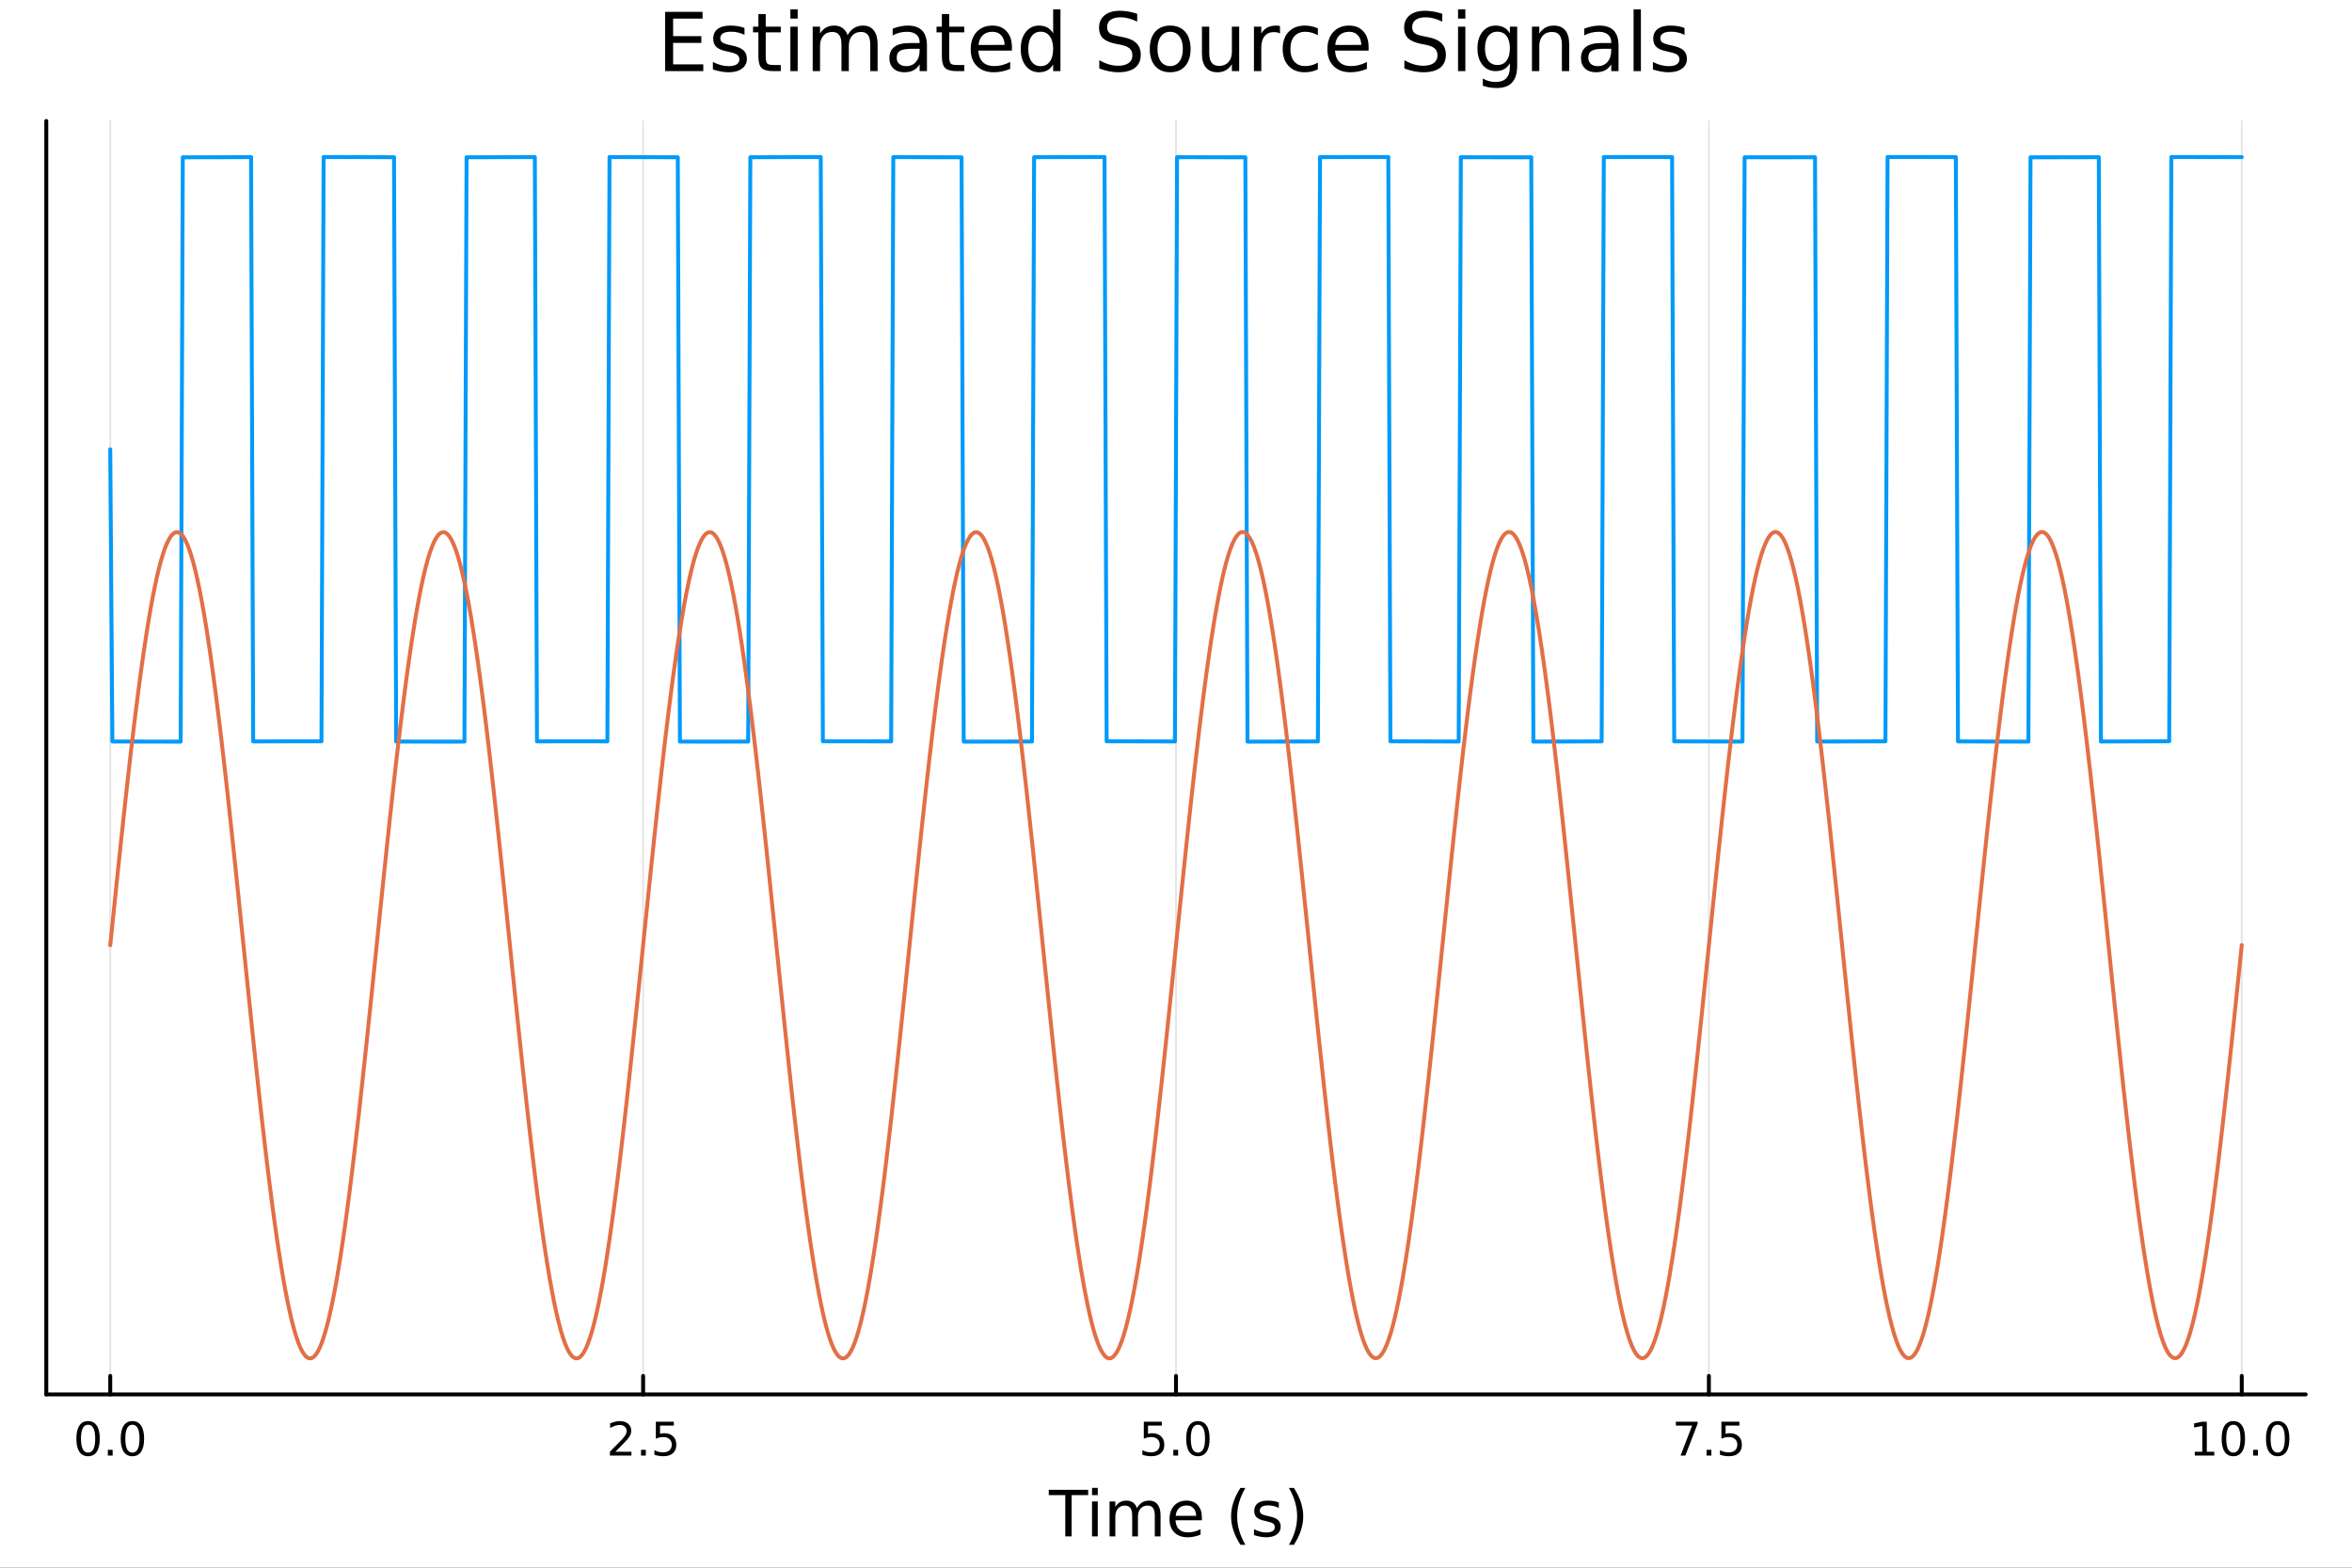 <svg xmlns="http://www.w3.org/2000/svg" xmlns:xlink="http://www.w3.org/1999/xlink" width="600" height="400" viewBox="0 0 2400 1600">
<rect x="0" y="0" width="2400" height="1600" fill="#333333" stroke="none"/>
<defs>
  <clipPath id="clip660">
    <rect x="0" y="0" width="2400" height="1600"></rect>
  </clipPath>
</defs>
<path clip-path="url(#clip660)" d="M0 1600 L2400 1600 L2400 0 L0 0  Z" fill="#ffffff" fill-rule="evenodd" fill-opacity="1"></path>
<defs>
  <clipPath id="clip661">
    <rect x="480" y="0" width="1681" height="1600"></rect>
  </clipPath>
</defs>
<path clip-path="url(#clip660)" d="M47.244 1423.18 L2352.76 1423.18 L2352.76 123.472 L47.244 123.472  Z" fill="#ffffff" fill-rule="evenodd" fill-opacity="1"></path>
<defs>
  <clipPath id="clip662">
    <rect x="47" y="123" width="2307" height="1301"></rect>
  </clipPath>
</defs>
<polyline clip-path="url(#clip662)" style="stroke:#000000; stroke-linecap:round; stroke-linejoin:round; stroke-width:2; stroke-opacity:0.1; fill:none" points="112.494,1423.18 112.494,123.472 "></polyline>
<polyline clip-path="url(#clip662)" style="stroke:#000000; stroke-linecap:round; stroke-linejoin:round; stroke-width:2; stroke-opacity:0.1; fill:none" points="656.247,1423.18 656.247,123.472 "></polyline>
<polyline clip-path="url(#clip662)" style="stroke:#000000; stroke-linecap:round; stroke-linejoin:round; stroke-width:2; stroke-opacity:0.1; fill:none" points="1200,1423.18 1200,123.472 "></polyline>
<polyline clip-path="url(#clip662)" style="stroke:#000000; stroke-linecap:round; stroke-linejoin:round; stroke-width:2; stroke-opacity:0.1; fill:none" points="1743.75,1423.18 1743.75,123.472 "></polyline>
<polyline clip-path="url(#clip662)" style="stroke:#000000; stroke-linecap:round; stroke-linejoin:round; stroke-width:2; stroke-opacity:0.1; fill:none" points="2287.51,1423.18 2287.51,123.472 "></polyline>
<polyline clip-path="url(#clip660)" style="stroke:#000000; stroke-linecap:round; stroke-linejoin:round; stroke-width:4; stroke-opacity:1; fill:none" points="47.244,1423.18 2352.76,1423.18 "></polyline>
<polyline clip-path="url(#clip660)" style="stroke:#000000; stroke-linecap:round; stroke-linejoin:round; stroke-width:4; stroke-opacity:1; fill:none" points="112.494,1423.18 112.494,1404.28 "></polyline>
<polyline clip-path="url(#clip660)" style="stroke:#000000; stroke-linecap:round; stroke-linejoin:round; stroke-width:4; stroke-opacity:1; fill:none" points="656.247,1423.18 656.247,1404.28 "></polyline>
<polyline clip-path="url(#clip660)" style="stroke:#000000; stroke-linecap:round; stroke-linejoin:round; stroke-width:4; stroke-opacity:1; fill:none" points="1200,1423.18 1200,1404.28 "></polyline>
<polyline clip-path="url(#clip660)" style="stroke:#000000; stroke-linecap:round; stroke-linejoin:round; stroke-width:4; stroke-opacity:1; fill:none" points="1743.75,1423.18 1743.75,1404.28 "></polyline>
<polyline clip-path="url(#clip660)" style="stroke:#000000; stroke-linecap:round; stroke-linejoin:round; stroke-width:4; stroke-opacity:1; fill:none" points="2287.51,1423.18 2287.51,1404.28 "></polyline>
<path clip-path="url(#clip660)" d="M89.879 1454.1 Q86.268 1454.1 84.439 1457.66 Q82.633 1461.2 82.633 1468.33 Q82.633 1475.44 84.439 1479.01 Q86.268 1482.55 89.879 1482.55 Q93.513 1482.55 95.319 1479.01 Q97.147 1475.44 97.147 1468.33 Q97.147 1461.2 95.319 1457.66 Q93.513 1454.1 89.879 1454.1 M89.879 1450.39 Q95.689 1450.39 98.745 1455 Q101.823 1459.58 101.823 1468.33 Q101.823 1477.06 98.745 1481.67 Q95.689 1486.25 89.879 1486.25 Q84.069 1486.25 80.99 1481.67 Q77.934 1477.06 77.934 1468.33 Q77.934 1459.58 80.99 1455 Q84.069 1450.39 89.879 1450.39 Z" fill="#000000" fill-rule="nonzero" fill-opacity="1"></path><path clip-path="url(#clip660)" d="M110.041 1479.7 L114.925 1479.7 L114.925 1485.58 L110.041 1485.58 L110.041 1479.7 Z" fill="#000000" fill-rule="nonzero" fill-opacity="1"></path><path clip-path="url(#clip660)" d="M135.11 1454.1 Q131.499 1454.1 129.67 1457.66 Q127.865 1461.2 127.865 1468.33 Q127.865 1475.44 129.67 1479.01 Q131.499 1482.55 135.11 1482.55 Q138.744 1482.55 140.55 1479.01 Q142.379 1475.44 142.379 1468.33 Q142.379 1461.2 140.55 1457.66 Q138.744 1454.1 135.11 1454.1 M135.11 1450.39 Q140.92 1450.39 143.976 1455 Q147.054 1459.58 147.054 1468.33 Q147.054 1477.06 143.976 1481.67 Q140.92 1486.25 135.11 1486.25 Q129.3 1486.25 126.221 1481.67 Q123.166 1477.06 123.166 1468.33 Q123.166 1459.58 126.221 1455 Q129.3 1450.39 135.11 1450.39 Z" fill="#000000" fill-rule="nonzero" fill-opacity="1"></path><path clip-path="url(#clip660)" d="M627.983 1481.64 L644.303 1481.64 L644.303 1485.58 L622.359 1485.58 L622.359 1481.64 Q625.021 1478.89 629.604 1474.26 Q634.21 1469.61 635.391 1468.27 Q637.636 1465.74 638.516 1464.01 Q639.419 1462.25 639.419 1460.56 Q639.419 1457.8 637.474 1456.07 Q635.553 1454.33 632.451 1454.33 Q630.252 1454.33 627.798 1455.09 Q625.368 1455.86 622.59 1457.41 L622.59 1452.69 Q625.414 1451.55 627.868 1450.97 Q630.321 1450.39 632.358 1450.39 Q637.729 1450.39 640.923 1453.08 Q644.118 1455.77 644.118 1460.26 Q644.118 1462.39 643.307 1464.31 Q642.52 1466.2 640.414 1468.8 Q639.835 1469.47 636.733 1472.69 Q633.632 1475.88 627.983 1481.64 Z" fill="#000000" fill-rule="nonzero" fill-opacity="1"></path><path clip-path="url(#clip660)" d="M654.118 1479.7 L659.002 1479.7 L659.002 1485.58 L654.118 1485.58 L654.118 1479.7 Z" fill="#000000" fill-rule="nonzero" fill-opacity="1"></path><path clip-path="url(#clip660)" d="M669.233 1451.02 L687.59 1451.02 L687.59 1454.96 L673.516 1454.96 L673.516 1463.43 Q674.534 1463.08 675.553 1462.92 Q676.571 1462.73 677.59 1462.73 Q683.377 1462.73 686.756 1465.9 Q690.136 1469.08 690.136 1474.49 Q690.136 1480.07 686.664 1483.17 Q683.192 1486.25 676.872 1486.25 Q674.696 1486.25 672.428 1485.88 Q670.182 1485.51 667.775 1484.77 L667.775 1480.07 Q669.858 1481.2 672.08 1481.76 Q674.303 1482.32 676.78 1482.32 Q680.784 1482.32 683.122 1480.21 Q685.46 1478.1 685.46 1474.49 Q685.46 1470.88 683.122 1468.77 Q680.784 1466.67 676.78 1466.67 Q674.905 1466.67 673.03 1467.08 Q671.178 1467.5 669.233 1468.38 L669.233 1451.02 Z" fill="#000000" fill-rule="nonzero" fill-opacity="1"></path><path clip-path="url(#clip660)" d="M1167.16 1451.02 L1185.52 1451.02 L1185.52 1454.96 L1171.45 1454.96 L1171.45 1463.43 Q1172.47 1463.08 1173.48 1462.92 Q1174.5 1462.73 1175.52 1462.73 Q1181.31 1462.73 1184.69 1465.9 Q1188.07 1469.08 1188.07 1474.49 Q1188.07 1480.07 1184.59 1483.17 Q1181.12 1486.25 1174.8 1486.25 Q1172.63 1486.25 1170.36 1485.88 Q1168.11 1485.51 1165.71 1484.77 L1165.71 1480.07 Q1167.79 1481.2 1170.01 1481.76 Q1172.23 1482.32 1174.71 1482.32 Q1178.72 1482.32 1181.05 1480.21 Q1183.39 1478.1 1183.39 1474.49 Q1183.39 1470.88 1181.05 1468.77 Q1178.72 1466.67 1174.71 1466.67 Q1172.84 1466.67 1170.96 1467.08 Q1169.11 1467.5 1167.16 1468.38 L1167.16 1451.02 Z" fill="#000000" fill-rule="nonzero" fill-opacity="1"></path><path clip-path="url(#clip660)" d="M1197.28 1479.7 L1202.16 1479.7 L1202.16 1485.58 L1197.28 1485.58 L1197.28 1479.7 Z" fill="#000000" fill-rule="nonzero" fill-opacity="1"></path><path clip-path="url(#clip660)" d="M1222.35 1454.1 Q1218.74 1454.1 1216.91 1457.66 Q1215.1 1461.2 1215.1 1468.33 Q1215.1 1475.44 1216.91 1479.01 Q1218.74 1482.55 1222.35 1482.55 Q1225.98 1482.55 1227.79 1479.01 Q1229.62 1475.44 1229.62 1468.33 Q1229.62 1461.2 1227.79 1457.66 Q1225.98 1454.1 1222.35 1454.1 M1222.35 1450.39 Q1228.16 1450.39 1231.22 1455 Q1234.29 1459.58 1234.29 1468.33 Q1234.29 1477.06 1231.22 1481.67 Q1228.16 1486.25 1222.35 1486.25 Q1216.54 1486.25 1213.46 1481.67 Q1210.41 1477.06 1210.41 1468.33 Q1210.41 1459.58 1213.46 1455 Q1216.54 1450.39 1222.35 1450.39 Z" fill="#000000" fill-rule="nonzero" fill-opacity="1"></path><path clip-path="url(#clip660)" d="M1710.07 1451.02 L1732.29 1451.02 L1732.29 1453.01 L1719.75 1485.58 L1714.86 1485.58 L1726.67 1454.96 L1710.07 1454.96 L1710.07 1451.02 Z" fill="#000000" fill-rule="nonzero" fill-opacity="1"></path><path clip-path="url(#clip660)" d="M1741.41 1479.7 L1746.3 1479.7 L1746.3 1485.58 L1741.41 1485.58 L1741.41 1479.7 Z" fill="#000000" fill-rule="nonzero" fill-opacity="1"></path><path clip-path="url(#clip660)" d="M1756.53 1451.02 L1774.89 1451.02 L1774.89 1454.96 L1760.81 1454.96 L1760.81 1463.43 Q1761.83 1463.08 1762.85 1462.92 Q1763.87 1462.73 1764.89 1462.73 Q1770.67 1462.73 1774.05 1465.9 Q1777.43 1469.08 1777.43 1474.49 Q1777.43 1480.07 1773.96 1483.17 Q1770.49 1486.25 1764.17 1486.25 Q1761.99 1486.25 1759.72 1485.88 Q1757.48 1485.51 1755.07 1484.77 L1755.07 1480.07 Q1757.16 1481.2 1759.38 1481.76 Q1761.6 1482.32 1764.08 1482.32 Q1768.08 1482.32 1770.42 1480.21 Q1772.76 1478.1 1772.76 1474.49 Q1772.76 1470.88 1770.42 1468.77 Q1768.08 1466.67 1764.08 1466.67 Q1762.2 1466.67 1760.33 1467.08 Q1758.47 1467.5 1756.53 1468.38 L1756.53 1451.02 Z" fill="#000000" fill-rule="nonzero" fill-opacity="1"></path><path clip-path="url(#clip660)" d="M2239.58 1481.64 L2247.22 1481.64 L2247.22 1455.28 L2238.91 1456.95 L2238.91 1452.69 L2247.17 1451.02 L2251.85 1451.02 L2251.85 1481.64 L2259.48 1481.64 L2259.48 1485.58 L2239.58 1485.58 L2239.58 1481.64 Z" fill="#000000" fill-rule="nonzero" fill-opacity="1"></path><path clip-path="url(#clip660)" d="M2278.93 1454.1 Q2275.32 1454.1 2273.49 1457.66 Q2271.68 1461.2 2271.68 1468.33 Q2271.68 1475.44 2273.49 1479.01 Q2275.32 1482.55 2278.93 1482.55 Q2282.56 1482.55 2284.37 1479.01 Q2286.2 1475.44 2286.2 1468.33 Q2286.2 1461.2 2284.37 1457.66 Q2282.56 1454.1 2278.93 1454.1 M2278.93 1450.39 Q2284.74 1450.39 2287.79 1455 Q2290.87 1459.58 2290.87 1468.33 Q2290.87 1477.06 2287.79 1481.67 Q2284.74 1486.25 2278.93 1486.25 Q2273.12 1486.25 2270.04 1481.67 Q2266.98 1477.06 2266.98 1468.33 Q2266.98 1459.58 2270.04 1455 Q2273.12 1450.39 2278.93 1450.39 Z" fill="#000000" fill-rule="nonzero" fill-opacity="1"></path><path clip-path="url(#clip660)" d="M2299.09 1479.7 L2303.98 1479.7 L2303.98 1485.58 L2299.09 1485.58 L2299.09 1479.7 Z" fill="#000000" fill-rule="nonzero" fill-opacity="1"></path><path clip-path="url(#clip660)" d="M2324.16 1454.1 Q2320.55 1454.1 2318.72 1457.66 Q2316.92 1461.2 2316.92 1468.33 Q2316.92 1475.44 2318.72 1479.01 Q2320.55 1482.55 2324.16 1482.55 Q2327.79 1482.55 2329.6 1479.01 Q2331.43 1475.44 2331.43 1468.33 Q2331.43 1461.2 2329.6 1457.66 Q2327.79 1454.1 2324.16 1454.1 M2324.16 1450.39 Q2329.97 1450.39 2333.03 1455 Q2336.1 1459.58 2336.1 1468.33 Q2336.1 1477.06 2333.03 1481.67 Q2329.97 1486.25 2324.16 1486.25 Q2318.35 1486.25 2315.27 1481.67 Q2312.22 1477.06 2312.22 1468.33 Q2312.22 1459.58 2315.27 1455 Q2318.35 1450.39 2324.16 1450.39 Z" fill="#000000" fill-rule="nonzero" fill-opacity="1"></path><path clip-path="url(#clip660)" d="M1070.17 1520.52 L1110.37 1520.52 L1110.37 1525.93 L1093.5 1525.93 L1093.5 1568.04 L1087.04 1568.04 L1087.04 1525.93 L1070.17 1525.93 L1070.17 1520.52 Z" fill="#000000" fill-rule="nonzero" fill-opacity="1"></path><path clip-path="url(#clip660)" d="M1114.32 1532.4 L1120.17 1532.4 L1120.17 1568.04 L1114.32 1568.04 L1114.32 1532.4 M1114.32 1518.52 L1120.17 1518.52 L1120.17 1525.93 L1114.32 1525.93 L1114.32 1518.52 Z" fill="#000000" fill-rule="nonzero" fill-opacity="1"></path><path clip-path="url(#clip660)" d="M1160.18 1539.24 Q1162.38 1535.29 1165.43 1533.41 Q1168.49 1531.54 1172.63 1531.54 Q1178.2 1531.54 1181.22 1535.45 Q1184.24 1539.33 1184.24 1546.53 L1184.24 1568.04 L1178.36 1568.04 L1178.36 1546.72 Q1178.36 1541.59 1176.54 1539.11 Q1174.73 1536.63 1171 1536.63 Q1166.45 1536.63 1163.81 1539.65 Q1161.17 1542.68 1161.17 1547.9 L1161.17 1568.04 L1155.28 1568.04 L1155.28 1546.72 Q1155.28 1541.56 1153.47 1539.11 Q1151.65 1536.63 1147.86 1536.63 Q1143.38 1536.63 1140.74 1539.68 Q1138.09 1542.71 1138.09 1547.9 L1138.09 1568.04 L1132.21 1568.04 L1132.21 1532.4 L1138.09 1532.4 L1138.09 1537.93 Q1140.1 1534.66 1142.9 1533.1 Q1145.7 1531.54 1149.55 1531.54 Q1153.43 1531.54 1156.14 1533.51 Q1158.88 1535.48 1160.18 1539.24 Z" fill="#000000" fill-rule="nonzero" fill-opacity="1"></path><path clip-path="url(#clip660)" d="M1226.42 1548.76 L1226.42 1551.62 L1199.49 1551.62 Q1199.87 1557.67 1203.12 1560.85 Q1206.4 1564 1212.22 1564 Q1215.6 1564 1218.75 1563.17 Q1221.93 1562.35 1225.05 1560.69 L1225.05 1566.23 Q1221.9 1567.57 1218.59 1568.27 Q1215.28 1568.97 1211.87 1568.97 Q1203.34 1568.97 1198.34 1564 Q1193.38 1559.04 1193.38 1550.57 Q1193.38 1541.82 1198.09 1536.69 Q1202.83 1531.54 1210.85 1531.54 Q1218.05 1531.54 1222.22 1536.18 Q1226.42 1540.8 1226.42 1548.76 M1220.56 1547.04 Q1220.5 1542.23 1217.86 1539.37 Q1215.25 1536.5 1210.92 1536.5 Q1206.02 1536.5 1203.06 1539.27 Q1200.13 1542.04 1199.68 1547.07 L1220.56 1547.04 Z" fill="#000000" fill-rule="nonzero" fill-opacity="1"></path><path clip-path="url(#clip660)" d="M1270.82 1518.58 Q1266.55 1525.9 1264.48 1533.06 Q1262.42 1540.23 1262.42 1547.58 Q1262.42 1554.93 1264.48 1562.16 Q1266.59 1569.35 1270.82 1576.64 L1265.73 1576.64 Q1260.95 1569.16 1258.56 1561.93 Q1256.21 1554.71 1256.21 1547.58 Q1256.21 1540.48 1258.56 1533.29 Q1260.92 1526.09 1265.73 1518.58 L1270.82 1518.58 Z" fill="#000000" fill-rule="nonzero" fill-opacity="1"></path><path clip-path="url(#clip660)" d="M1304.91 1533.45 L1304.91 1538.98 Q1302.42 1537.71 1299.75 1537.07 Q1297.08 1536.44 1294.21 1536.44 Q1289.85 1536.44 1287.66 1537.77 Q1285.49 1539.11 1285.49 1541.79 Q1285.49 1543.82 1287.05 1545 Q1288.61 1546.15 1293.32 1547.2 L1295.33 1547.64 Q1301.56 1548.98 1304.17 1551.43 Q1306.82 1553.85 1306.82 1558.21 Q1306.82 1563.17 1302.87 1566.07 Q1298.95 1568.97 1292.08 1568.97 Q1289.22 1568.97 1286.1 1568.39 Q1283.01 1567.85 1279.57 1566.74 L1279.57 1560.69 Q1282.82 1562.38 1285.97 1563.24 Q1289.12 1564.07 1292.21 1564.07 Q1296.34 1564.07 1298.57 1562.66 Q1300.8 1561.23 1300.8 1558.65 Q1300.8 1556.27 1299.18 1554.99 Q1297.59 1553.72 1292.14 1552.54 L1290.11 1552.07 Q1284.66 1550.92 1282.24 1548.56 Q1279.83 1546.18 1279.83 1542.04 Q1279.83 1537.01 1283.39 1534.27 Q1286.96 1531.54 1293.51 1531.54 Q1296.76 1531.54 1299.62 1532.01 Q1302.49 1532.49 1304.91 1533.45 Z" fill="#000000" fill-rule="nonzero" fill-opacity="1"></path><path clip-path="url(#clip660)" d="M1315.22 1518.58 L1320.31 1518.58 Q1325.09 1526.09 1327.44 1533.29 Q1329.83 1540.48 1329.83 1547.58 Q1329.83 1554.71 1327.44 1561.93 Q1325.09 1569.16 1320.31 1576.64 L1315.22 1576.64 Q1319.45 1569.35 1321.52 1562.16 Q1323.62 1554.93 1323.62 1547.58 Q1323.62 1540.23 1321.52 1533.06 Q1319.45 1525.9 1315.22 1518.58 Z" fill="#000000" fill-rule="nonzero" fill-opacity="1"></path><polyline clip-path="url(#clip660)" style="stroke:#000000; stroke-linecap:round; stroke-linejoin:round; stroke-width:4; stroke-opacity:1; fill:none" points="47.244,1423.18 47.244,123.472 "></polyline>
<path clip-path="url(#clip660)" d="M678.669 12.096 L716.909 12.096 L716.909 18.983 L686.852 18.983 L686.852 36.888 L715.654 36.888 L715.654 43.774 L686.852 43.774 L686.852 65.689 L717.639 65.689 L717.639 72.576 L678.669 72.576 L678.669 12.096 Z" fill="#000000" fill-rule="nonzero" fill-opacity="1"></path><path clip-path="url(#clip660)" d="M759.687 28.543 L759.687 35.591 Q756.527 33.971 753.125 33.161 Q749.722 32.35 746.076 32.35 Q740.526 32.35 737.731 34.052 Q734.976 35.753 734.976 39.156 Q734.976 41.749 736.961 43.248 Q738.946 44.706 744.942 46.043 L747.494 46.61 Q755.434 48.311 758.755 51.43 Q762.118 54.509 762.118 60.059 Q762.118 66.378 757.094 70.064 Q752.112 73.751 743.362 73.751 Q739.716 73.751 735.746 73.022 Q731.817 72.333 727.442 70.915 L727.442 63.218 Q731.574 65.365 735.584 66.459 Q739.594 67.512 743.524 67.512 Q748.79 67.512 751.626 65.73 Q754.461 63.907 754.461 60.626 Q754.461 57.588 752.395 55.967 Q750.37 54.347 743.443 52.848 L740.85 52.24 Q733.923 50.782 730.845 47.785 Q727.766 44.746 727.766 39.48 Q727.766 33.08 732.303 29.596 Q736.84 26.112 745.185 26.112 Q749.317 26.112 752.962 26.72 Q756.608 27.327 759.687 28.543 Z" fill="#000000" fill-rule="nonzero" fill-opacity="1"></path><path clip-path="url(#clip660)" d="M781.359 14.324 L781.359 27.206 L796.712 27.206 L796.712 32.999 L781.359 32.999 L781.359 57.628 Q781.359 63.178 782.858 64.758 Q784.397 66.338 789.056 66.338 L796.712 66.338 L796.712 72.576 L789.056 72.576 Q780.428 72.576 777.146 69.376 Q773.865 66.135 773.865 57.628 L773.865 32.999 L768.396 32.999 L768.396 27.206 L773.865 27.206 L773.865 14.324 L781.359 14.324 Z" fill="#000000" fill-rule="nonzero" fill-opacity="1"></path><path clip-path="url(#clip660)" d="M806.515 27.206 L813.969 27.206 L813.969 72.576 L806.515 72.576 L806.515 27.206 M806.515 9.544 L813.969 9.544 L813.969 18.983 L806.515 18.983 L806.515 9.544 Z" fill="#000000" fill-rule="nonzero" fill-opacity="1"></path><path clip-path="url(#clip660)" d="M864.889 35.915 Q867.684 30.892 871.573 28.502 Q875.462 26.112 880.728 26.112 Q887.817 26.112 891.665 31.095 Q895.514 36.037 895.514 45.192 L895.514 72.576 L888.02 72.576 L888.02 45.435 Q888.02 38.913 885.711 35.753 Q883.402 32.594 878.662 32.594 Q872.869 32.594 869.507 36.442 Q866.145 40.29 866.145 46.934 L866.145 72.576 L858.651 72.576 L858.651 45.435 Q858.651 38.873 856.342 35.753 Q854.033 32.594 849.212 32.594 Q843.5 32.594 840.138 36.482 Q836.776 40.331 836.776 46.934 L836.776 72.576 L829.282 72.576 L829.282 27.206 L836.776 27.206 L836.776 34.254 Q839.328 30.082 842.893 28.097 Q846.457 26.112 851.359 26.112 Q856.301 26.112 859.744 28.624 Q863.228 31.135 864.889 35.915 Z" fill="#000000" fill-rule="nonzero" fill-opacity="1"></path><path clip-path="url(#clip660)" d="M931 49.769 Q921.966 49.769 918.482 51.835 Q914.999 53.901 914.999 58.884 Q914.999 62.854 917.591 65.203 Q920.224 67.512 924.721 67.512 Q930.919 67.512 934.646 63.137 Q938.413 58.722 938.413 51.43 L938.413 49.769 L931 49.769 M945.867 46.691 L945.867 72.576 L938.413 72.576 L938.413 65.689 Q935.861 69.821 932.053 71.806 Q928.245 73.751 922.736 73.751 Q915.768 73.751 911.636 69.862 Q907.545 65.933 907.545 59.37 Q907.545 51.714 912.649 47.825 Q917.794 43.936 927.962 43.936 L938.413 43.936 L938.413 43.207 Q938.413 38.062 935.01 35.267 Q931.648 32.431 925.531 32.431 Q921.642 32.431 917.956 33.363 Q914.269 34.295 910.867 36.158 L910.867 29.272 Q914.958 27.692 918.806 26.922 Q922.655 26.112 926.301 26.112 Q936.144 26.112 941.005 31.216 Q945.867 36.32 945.867 46.691 Z" fill="#000000" fill-rule="nonzero" fill-opacity="1"></path><path clip-path="url(#clip660)" d="M968.592 14.324 L968.592 27.206 L983.945 27.206 L983.945 32.999 L968.592 32.999 L968.592 57.628 Q968.592 63.178 970.091 64.758 Q971.63 66.338 976.289 66.338 L983.945 66.338 L983.945 72.576 L976.289 72.576 Q967.66 72.576 964.379 69.376 Q961.098 66.135 961.098 57.628 L961.098 32.999 L955.629 32.999 L955.629 27.206 L961.098 27.206 L961.098 14.324 L968.592 14.324 Z" fill="#000000" fill-rule="nonzero" fill-opacity="1"></path><path clip-path="url(#clip660)" d="M1032.56 48.028 L1032.56 51.673 L998.285 51.673 Q998.771 59.37 1002.9 63.421 Q1007.08 67.431 1014.49 67.431 Q1018.78 67.431 1022.79 66.378 Q1026.84 65.325 1030.81 63.218 L1030.81 70.267 Q1026.8 71.968 1022.59 72.86 Q1018.38 73.751 1014.04 73.751 Q1003.19 73.751 996.827 67.431 Q990.507 61.112 990.507 50.337 Q990.507 39.197 996.503 32.675 Q1002.54 26.112 1012.75 26.112 Q1021.9 26.112 1027.21 32.026 Q1032.56 37.9 1032.56 48.028 M1025.1 45.84 Q1025.02 39.723 1021.66 36.077 Q1018.34 32.431 1012.83 32.431 Q1006.59 32.431 1002.82 35.956 Q999.095 39.48 998.528 45.88 L1025.1 45.84 Z" fill="#000000" fill-rule="nonzero" fill-opacity="1"></path><path clip-path="url(#clip660)" d="M1074.64 34.092 L1074.64 9.544 L1082.1 9.544 L1082.1 72.576 L1074.64 72.576 L1074.64 65.77 Q1072.3 69.821 1068.69 71.806 Q1065.13 73.751 1060.1 73.751 Q1051.88 73.751 1046.69 67.188 Q1041.55 60.626 1041.55 49.931 Q1041.55 39.237 1046.69 32.675 Q1051.88 26.112 1060.1 26.112 Q1065.13 26.112 1068.69 28.097 Q1072.3 30.041 1074.64 34.092 M1049.25 49.931 Q1049.25 58.155 1052.61 62.854 Q1056.01 67.512 1061.92 67.512 Q1067.84 67.512 1071.24 62.854 Q1074.64 58.155 1074.64 49.931 Q1074.64 41.708 1071.24 37.05 Q1067.84 32.35 1061.92 32.35 Q1056.01 32.35 1052.61 37.05 Q1049.25 41.708 1049.25 49.931 Z" fill="#000000" fill-rule="nonzero" fill-opacity="1"></path><path clip-path="url(#clip660)" d="M1160.4 14.081 L1160.4 22.061 Q1155.74 19.833 1151.61 18.739 Q1147.48 17.646 1143.63 17.646 Q1136.95 17.646 1133.3 20.238 Q1129.7 22.831 1129.7 27.611 Q1129.7 31.621 1132.09 33.687 Q1134.52 35.713 1141.24 36.969 L1146.18 37.981 Q1155.34 39.723 1159.67 44.139 Q1164.05 48.514 1164.05 55.886 Q1164.05 64.677 1158.13 69.214 Q1152.26 73.751 1140.88 73.751 Q1136.58 73.751 1131.72 72.778 Q1126.9 71.806 1121.72 69.902 L1121.72 61.477 Q1126.7 64.272 1131.48 65.689 Q1136.26 67.107 1140.88 67.107 Q1147.89 67.107 1151.69 64.353 Q1155.5 61.598 1155.5 56.494 Q1155.5 52.038 1152.75 49.526 Q1150.03 47.015 1143.79 45.759 L1138.81 44.787 Q1129.66 42.964 1125.56 39.075 Q1121.47 35.186 1121.47 28.259 Q1121.47 20.238 1127.1 15.62 Q1132.78 11.002 1142.7 11.002 Q1146.95 11.002 1151.37 11.772 Q1155.78 12.542 1160.4 14.081 Z" fill="#000000" fill-rule="nonzero" fill-opacity="1"></path><path clip-path="url(#clip660)" d="M1194.07 32.431 Q1188.07 32.431 1184.59 37.131 Q1181.1 41.789 1181.1 49.931 Q1181.1 58.074 1184.55 62.773 Q1188.03 67.431 1194.07 67.431 Q1200.02 67.431 1203.5 62.732 Q1206.99 58.033 1206.99 49.931 Q1206.99 41.87 1203.5 37.171 Q1200.02 32.431 1194.07 32.431 M1194.07 26.112 Q1203.79 26.112 1209.34 32.431 Q1214.89 38.751 1214.89 49.931 Q1214.89 61.071 1209.34 67.431 Q1203.79 73.751 1194.07 73.751 Q1184.3 73.751 1178.75 67.431 Q1173.24 61.071 1173.24 49.931 Q1173.24 38.751 1178.75 32.431 Q1184.3 26.112 1194.07 26.112 Z" fill="#000000" fill-rule="nonzero" fill-opacity="1"></path><path clip-path="url(#clip660)" d="M1226.47 54.671 L1226.47 27.206 L1233.93 27.206 L1233.93 54.387 Q1233.93 60.828 1236.44 64.069 Q1238.95 67.269 1243.97 67.269 Q1250.01 67.269 1253.49 63.421 Q1257.02 59.573 1257.02 52.929 L1257.02 27.206 L1264.47 27.206 L1264.47 72.576 L1257.02 72.576 L1257.02 65.608 Q1254.3 69.74 1250.7 71.766 Q1247.13 73.751 1242.39 73.751 Q1234.57 73.751 1230.52 68.89 Q1226.47 64.029 1226.47 54.671 M1245.23 26.112 L1245.23 26.112 Z" fill="#000000" fill-rule="nonzero" fill-opacity="1"></path><path clip-path="url(#clip660)" d="M1306.11 34.173 Q1304.86 33.444 1303.36 33.12 Q1301.9 32.756 1300.12 32.756 Q1293.8 32.756 1290.4 36.888 Q1287.03 40.979 1287.03 48.676 L1287.03 72.576 L1279.54 72.576 L1279.54 27.206 L1287.03 27.206 L1287.03 34.254 Q1289.38 30.122 1293.15 28.138 Q1296.92 26.112 1302.31 26.112 Q1303.08 26.112 1304.01 26.234 Q1304.94 26.315 1306.07 26.517 L1306.11 34.173 Z" fill="#000000" fill-rule="nonzero" fill-opacity="1"></path><path clip-path="url(#clip660)" d="M1344.76 28.948 L1344.76 35.915 Q1341.6 34.173 1338.4 33.323 Q1335.24 32.431 1332 32.431 Q1324.75 32.431 1320.74 37.05 Q1316.73 41.627 1316.73 49.931 Q1316.73 58.236 1320.74 62.854 Q1324.75 67.431 1332 67.431 Q1335.24 67.431 1338.4 66.581 Q1341.6 65.689 1344.76 63.948 L1344.76 70.834 Q1341.64 72.292 1338.28 73.022 Q1334.96 73.751 1331.19 73.751 Q1320.94 73.751 1314.9 67.31 Q1308.87 60.869 1308.87 49.931 Q1308.87 38.832 1314.94 32.472 Q1321.06 26.112 1331.67 26.112 Q1335.12 26.112 1338.4 26.841 Q1341.68 27.53 1344.76 28.948 Z" fill="#000000" fill-rule="nonzero" fill-opacity="1"></path><path clip-path="url(#clip660)" d="M1396.53 48.028 L1396.53 51.673 L1362.26 51.673 Q1362.75 59.37 1366.88 63.421 Q1371.05 67.431 1378.46 67.431 Q1382.76 67.431 1386.77 66.378 Q1390.82 65.325 1394.79 63.218 L1394.79 70.267 Q1390.78 71.968 1386.56 72.86 Q1382.35 73.751 1378.02 73.751 Q1367.16 73.751 1360.8 67.431 Q1354.48 61.112 1354.48 50.337 Q1354.48 39.197 1360.48 32.675 Q1366.51 26.112 1376.72 26.112 Q1385.88 26.112 1391.18 32.026 Q1396.53 37.9 1396.53 48.028 M1389.08 45.84 Q1388.99 39.723 1385.63 36.077 Q1382.31 32.431 1376.8 32.431 Q1370.56 32.431 1366.8 35.956 Q1363.07 39.48 1362.5 45.88 L1389.08 45.84 Z" fill="#000000" fill-rule="nonzero" fill-opacity="1"></path><path clip-path="url(#clip660)" d="M1471.71 14.081 L1471.71 22.061 Q1467.06 19.833 1462.92 18.739 Q1458.79 17.646 1454.94 17.646 Q1448.26 17.646 1444.61 20.238 Q1441.01 22.831 1441.01 27.611 Q1441.01 31.621 1443.4 33.687 Q1445.83 35.713 1452.55 36.969 L1457.5 37.981 Q1466.65 39.723 1470.99 44.139 Q1475.36 48.514 1475.36 55.886 Q1475.36 64.677 1469.45 69.214 Q1463.57 73.751 1452.19 73.751 Q1447.9 73.751 1443.03 72.778 Q1438.21 71.806 1433.03 69.902 L1433.03 61.477 Q1438.01 64.272 1442.79 65.689 Q1447.57 67.107 1452.19 67.107 Q1459.2 67.107 1463 64.353 Q1466.81 61.598 1466.81 56.494 Q1466.81 52.038 1464.06 49.526 Q1461.34 47.015 1455.11 45.759 L1450.12 44.787 Q1440.97 42.964 1436.88 39.075 Q1432.79 35.186 1432.79 28.259 Q1432.79 20.238 1438.42 15.62 Q1444.09 11.002 1454.01 11.002 Q1458.27 11.002 1462.68 11.772 Q1467.1 12.542 1471.71 14.081 Z" fill="#000000" fill-rule="nonzero" fill-opacity="1"></path><path clip-path="url(#clip660)" d="M1487.8 27.206 L1495.25 27.206 L1495.25 72.576 L1487.8 72.576 L1487.8 27.206 M1487.8 9.544 L1495.25 9.544 L1495.25 18.983 L1487.8 18.983 L1487.8 9.544 Z" fill="#000000" fill-rule="nonzero" fill-opacity="1"></path><path clip-path="url(#clip660)" d="M1540.7 49.364 Q1540.7 41.263 1537.34 36.806 Q1534.02 32.35 1527.98 32.35 Q1521.99 32.35 1518.62 36.806 Q1515.3 41.263 1515.3 49.364 Q1515.3 57.426 1518.62 61.882 Q1521.99 66.338 1527.98 66.338 Q1534.02 66.338 1537.34 61.882 Q1540.7 57.426 1540.7 49.364 M1548.15 66.945 Q1548.15 78.531 1543.01 84.162 Q1537.87 89.833 1527.25 89.833 Q1523.32 89.833 1519.84 89.225 Q1516.36 88.658 1513.07 87.443 L1513.07 80.192 Q1516.36 81.974 1519.56 82.825 Q1522.76 83.675 1526.08 83.675 Q1533.41 83.675 1537.06 79.827 Q1540.7 76.019 1540.7 68.282 L1540.7 64.596 Q1538.39 68.606 1534.79 70.591 Q1531.18 72.576 1526.16 72.576 Q1517.81 72.576 1512.71 66.216 Q1507.61 59.856 1507.61 49.364 Q1507.61 38.832 1512.71 32.472 Q1517.81 26.112 1526.16 26.112 Q1531.18 26.112 1534.79 28.097 Q1538.39 30.082 1540.7 34.092 L1540.7 27.206 L1548.15 27.206 L1548.15 66.945 Z" fill="#000000" fill-rule="nonzero" fill-opacity="1"></path><path clip-path="url(#clip660)" d="M1601.22 45.192 L1601.22 72.576 L1593.77 72.576 L1593.77 45.435 Q1593.77 38.994 1591.26 35.794 Q1588.75 32.594 1583.72 32.594 Q1577.69 32.594 1574.2 36.442 Q1570.72 40.29 1570.72 46.934 L1570.72 72.576 L1563.22 72.576 L1563.22 27.206 L1570.72 27.206 L1570.72 34.254 Q1573.39 30.163 1577 28.138 Q1580.64 26.112 1585.38 26.112 Q1593.2 26.112 1597.21 30.973 Q1601.22 35.794 1601.22 45.192 Z" fill="#000000" fill-rule="nonzero" fill-opacity="1"></path><path clip-path="url(#clip660)" d="M1636.71 49.769 Q1627.67 49.769 1624.19 51.835 Q1620.71 53.901 1620.71 58.884 Q1620.71 62.854 1623.3 65.203 Q1625.93 67.512 1630.43 67.512 Q1636.63 67.512 1640.35 63.137 Q1644.12 58.722 1644.12 51.43 L1644.12 49.769 L1636.71 49.769 M1651.57 46.691 L1651.57 72.576 L1644.12 72.576 L1644.12 65.689 Q1641.57 69.821 1637.76 71.806 Q1633.95 73.751 1628.44 73.751 Q1621.48 73.751 1617.34 69.862 Q1613.25 65.933 1613.25 59.37 Q1613.25 51.714 1618.36 47.825 Q1623.5 43.936 1633.67 43.936 L1644.12 43.936 L1644.12 43.207 Q1644.12 38.062 1640.72 35.267 Q1637.36 32.431 1631.24 32.431 Q1627.35 32.431 1623.66 33.363 Q1619.98 34.295 1616.57 36.158 L1616.57 29.272 Q1620.67 27.692 1624.51 26.922 Q1628.36 26.112 1632.01 26.112 Q1641.85 26.112 1646.71 31.216 Q1651.57 36.32 1651.57 46.691 Z" fill="#000000" fill-rule="nonzero" fill-opacity="1"></path><path clip-path="url(#clip660)" d="M1666.93 9.544 L1674.38 9.544 L1674.38 72.576 L1666.93 72.576 L1666.93 9.544 Z" fill="#000000" fill-rule="nonzero" fill-opacity="1"></path><path clip-path="url(#clip660)" d="M1718.9 28.543 L1718.9 35.591 Q1715.74 33.971 1712.34 33.161 Q1708.94 32.35 1705.29 32.35 Q1699.74 32.35 1696.94 34.052 Q1694.19 35.753 1694.19 39.156 Q1694.19 41.749 1696.18 43.248 Q1698.16 44.706 1704.16 46.043 L1706.71 46.61 Q1714.65 48.311 1717.97 51.43 Q1721.33 54.509 1721.33 60.059 Q1721.33 66.378 1716.31 70.064 Q1711.33 73.751 1702.58 73.751 Q1698.93 73.751 1694.96 73.022 Q1691.03 72.333 1686.66 70.915 L1686.66 63.218 Q1690.79 65.365 1694.8 66.459 Q1698.81 67.512 1702.74 67.512 Q1708 67.512 1710.84 65.73 Q1713.67 63.907 1713.67 60.626 Q1713.67 57.588 1711.61 55.967 Q1709.58 54.347 1702.66 52.848 L1700.06 52.24 Q1693.14 50.782 1690.06 47.785 Q1686.98 44.746 1686.98 39.48 Q1686.98 33.08 1691.52 29.596 Q1696.05 26.112 1704.4 26.112 Q1708.53 26.112 1712.18 26.72 Q1715.82 27.327 1718.9 28.543 Z" fill="#000000" fill-rule="nonzero" fill-opacity="1"></path><polyline clip-path="url(#clip662)" style="stroke:#009af9; stroke-linecap:round; stroke-linejoin:round; stroke-width:4; stroke-opacity:1; fill:none" points="112.494,458.572 114.672,756.753 116.849,756.76 119.026,756.768 121.203,756.775 123.38,756.782 125.558,756.788 127.735,756.795 129.912,756.802 132.089,756.808 134.266,756.815 136.444,756.821 138.621,756.827 140.798,756.833 142.975,756.838 145.152,756.844 147.329,756.849 149.507,756.853 151.684,756.858 153.861,756.862 156.038,756.866 158.215,756.87 160.393,756.873 162.57,756.876 164.747,756.879 166.924,756.881 169.101,756.883 171.279,756.885 173.456,756.886 175.633,756.887 177.81,756.888 179.987,756.888 182.164,756.888 184.342,756.888 186.519,160.539 188.696,160.538 190.873,160.536 193.05,160.535 195.228,160.532 197.405,160.53 199.582,160.527 201.759,160.524 203.936,160.52 206.114,160.516 208.291,160.512 210.468,160.508 212.645,160.503 214.822,160.498 216.999,160.493 219.177,160.487 221.354,160.482 223.531,160.476 225.708,160.47 227.885,160.463 230.063,160.457 232.24,160.45 234.417,160.444 236.594,160.437 238.771,160.43 240.949,160.423 243.126,160.416 245.303,160.409 247.48,160.402 249.657,160.394 251.834,160.387 254.012,160.38 256.189,160.373 258.366,756.714 260.543,756.707 262.72,756.7 264.898,756.693 267.075,756.687 269.252,756.68 271.429,756.674 273.606,756.668 275.784,756.662 277.961,756.657 280.138,756.651 282.315,756.646 284.492,756.641 286.669,756.636 288.847,756.632 291.024,756.628 293.201,756.624 295.378,756.621 297.555,756.617 299.733,756.614 301.91,756.612 304.087,756.61 306.264,756.608 308.441,756.606 310.619,756.605 312.796,756.605 314.973,756.604 317.15,756.604 319.327,756.604 321.505,756.605 323.682,756.606 325.859,756.607 328.036,756.609 330.213,160.263 332.39,160.266 334.568,160.269 336.745,160.272 338.922,160.275 341.099,160.279 343.276,160.283 345.454,160.287 347.631,160.292 349.808,160.297 351.985,160.302 354.162,160.307 356.34,160.313 358.517,160.318 360.694,160.324 362.871,160.331 365.048,160.337 367.225,160.344 369.403,160.35 371.58,160.357 373.757,160.364 375.934,160.371 378.111,160.378 380.289,160.385 382.466,160.392 384.643,160.399 386.82,160.406 388.997,160.414 391.175,160.421 393.352,160.428 395.529,160.435 397.706,160.441 399.883,160.448 402.06,160.455 404.238,756.809 406.415,756.815 408.592,756.822 410.769,756.828 412.946,756.833 415.124,756.839 417.301,756.844 419.478,756.849 421.655,756.854 423.832,756.859 426.01,756.863 428.187,756.867 430.364,756.87 432.541,756.874 434.718,756.877 436.895,756.879 439.073,756.882 441.25,756.884 443.427,756.885 445.604,756.887 447.781,756.887 449.959,756.888 452.136,756.888 454.313,756.888 456.49,756.888 458.667,756.887 460.845,756.886 463.022,756.884 465.199,756.882 467.376,756.88 469.553,756.877 471.731,756.874 473.908,756.871 476.085,160.52 478.262,160.516 480.439,160.512 482.616,160.507 484.794,160.502 486.971,160.497 489.148,160.492 491.325,160.487 493.502,160.481 495.68,160.475 497.857,160.469 500.034,160.463 502.211,160.456 504.388,160.45 506.566,160.443 508.743,160.436 510.92,160.429 513.097,160.422 515.274,160.415 517.451,160.408 519.629,160.401 521.806,160.393 523.983,160.386 526.16,160.379 528.337,160.372 530.515,160.365 532.692,160.358 534.869,160.351 537.046,160.345 539.223,160.338 541.401,160.332 543.578,160.326 545.755,160.32 547.932,756.661 550.109,756.656 552.286,756.65 554.464,756.645 556.641,756.64 558.818,756.636 560.995,756.631 563.172,756.627 565.35,756.624 567.527,756.62 569.704,756.617 571.881,756.614 574.058,756.612 576.236,756.61 578.413,756.608 580.59,756.606 582.767,756.605 584.944,756.604 587.121,756.604 589.299,756.604 591.476,756.604 593.653,756.605 595.83,756.606 598.007,756.608 600.185,756.609 602.362,756.612 604.539,756.614 606.716,756.617 608.893,756.62 611.071,756.623 613.248,756.627 615.425,756.631 617.602,756.635 619.779,756.64 621.956,160.297 624.134,160.302 626.311,160.308 628.488,160.313 630.665,160.319 632.842,160.325 635.02,160.331 637.197,160.338 639.374,160.344 641.551,160.351 643.728,160.358 645.906,160.365 648.083,160.372 650.26,160.379 652.437,160.386 654.614,160.393 656.792,160.4 658.969,160.407 661.146,160.414 663.323,160.422 665.5,160.429 667.677,160.435 669.855,160.442 672.032,160.449 674.209,160.456 676.386,160.462 678.563,160.468 680.741,160.475 682.918,160.481 685.095,160.486 687.272,160.492 689.449,160.497 691.627,160.502 693.804,756.855 695.981,756.859 698.158,756.863 700.335,756.867 702.512,756.871 704.69,756.874 706.867,756.877 709.044,756.88 711.221,756.882 713.398,756.884 715.576,756.885 717.753,756.887 719.93,756.888 722.107,756.888 724.284,756.888 726.462,756.888 728.639,756.888 730.816,756.887 732.993,756.885 735.17,756.884 737.347,756.882 739.525,756.879 741.702,756.877 743.879,756.874 746.056,756.871 748.233,756.867 750.411,756.863 752.588,756.859 754.765,756.854 756.942,756.85 759.119,756.844 761.297,756.839 763.474,756.834 765.651,160.48 767.828,160.474 770.005,160.468 772.182,160.462 774.36,160.455 776.537,160.449 778.714,160.442 780.891,160.435 783.068,160.428 785.246,160.421 787.423,160.414 789.6,160.407 791.777,160.4 793.954,160.393 796.132,160.385 798.309,160.378 800.486,160.371 802.663,160.364 804.84,160.357 807.018,160.351 809.195,160.344 811.372,160.337 813.549,160.331 815.726,160.325 817.903,160.319 820.081,160.313 822.258,160.307 824.435,160.302 826.612,160.297 828.789,160.292 830.967,160.287 833.144,160.283 835.321,160.279 837.498,160.275 839.675,756.62 841.853,756.617 844.03,756.614 846.207,756.611 848.384,756.609 850.561,756.608 852.738,756.606 854.916,756.605 857.093,756.604 859.27,756.604 861.447,756.604 863.624,756.605 865.802,756.605 867.979,756.606 870.156,756.608 872.333,756.61 874.51,756.612 876.688,756.614 878.865,756.617 881.042,756.62 883.219,756.624 885.396,756.628 887.573,756.632 889.751,756.636 891.928,756.641 894.105,756.646 896.282,756.651 898.459,756.656 900.637,756.662 902.814,756.668 904.991,756.674 907.168,756.68 909.345,756.686 911.523,160.345 913.7,160.352 915.877,160.359 918.054,160.366 920.231,160.373 922.408,160.38 924.586,160.387 926.763,160.394 928.94,160.401 931.117,160.408 933.294,160.415 935.472,160.422 937.649,160.429 939.826,160.436 942.003,160.443 944.18,160.45 946.358,160.457 948.535,160.463 950.712,160.469 952.889,160.475 955.066,160.481 957.244,160.487 959.421,160.492 961.598,160.498 963.775,160.503 965.952,160.507 968.129,160.512 970.307,160.516 972.484,160.52 974.661,160.523 976.838,160.527 979.015,160.53 981.193,160.532 983.37,756.882 985.547,756.884 987.724,756.886 989.901,756.887 992.079,756.888 994.256,756.888 996.433,756.888 998.61,756.888 1000.79,756.887 1002.96,756.886 1005.14,756.885 1007.32,756.883 1009.5,756.881 1011.67,756.879 1013.85,756.876 1016.03,756.873 1018.2,756.87 1020.38,756.866 1022.56,756.862 1024.74,756.858 1026.91,756.854 1029.09,756.849 1031.27,756.844 1033.45,756.839 1035.62,756.833 1037.8,756.827 1039.98,756.821 1042.15,756.815 1044.33,756.809 1046.51,756.802 1048.69,756.796 1050.86,756.789 1053.04,756.782 1055.22,160.427 1057.39,160.42 1059.57,160.413 1061.75,160.406 1063.93,160.399 1066.1,160.392 1068.28,160.385 1070.46,160.377 1072.63,160.37 1074.81,160.363 1076.99,160.357 1079.17,160.35 1081.34,160.343 1083.52,160.337 1085.7,160.33 1087.87,160.324 1090.05,160.318 1092.23,160.312 1094.41,160.307 1096.58,160.301 1098.76,160.296 1100.94,160.291 1103.12,160.287 1105.29,160.283 1107.47,160.279 1109.65,160.275 1111.82,160.272 1114,160.268 1116.18,160.266 1118.36,160.263 1120.53,160.261 1122.71,160.26 1124.89,160.258 1127.06,160.257 1129.24,756.604 1131.42,756.604 1133.6,756.604 1135.77,756.605 1137.95,756.605 1140.13,756.607 1142.3,756.608 1144.48,756.61 1146.66,756.612 1148.84,756.615 1151.01,756.618 1153.19,756.621 1155.37,756.624 1157.54,756.628 1159.72,756.632 1161.9,756.637 1164.08,756.641 1166.25,756.646 1168.43,756.651 1170.61,756.657 1172.79,756.663 1174.96,756.668 1177.14,756.675 1179.32,756.681 1181.49,756.687 1183.67,756.694 1185.85,756.701 1188.03,756.707 1190.2,756.714 1192.38,756.721 1194.56,756.728 1196.73,756.735 1198.91,756.743 1201.09,160.402 1203.27,160.409 1205.44,160.416 1207.62,160.423 1209.8,160.43 1211.97,160.437 1214.15,160.444 1216.33,160.451 1218.51,160.457 1220.68,160.464 1222.86,160.47 1225.04,160.476 1227.21,160.482 1229.39,160.488 1231.57,160.493 1233.75,160.498 1235.92,160.503 1238.1,160.508 1240.28,160.512 1242.46,160.516 1244.63,160.52 1246.81,160.524 1248.99,160.527 1251.16,160.53 1253.34,160.532 1255.52,160.535 1257.7,160.536 1259.87,160.538 1262.05,160.539 1264.23,160.54 1266.4,160.54 1268.58,160.54 1270.76,160.54 1272.94,756.887 1275.11,756.886 1277.29,756.885 1279.47,756.883 1281.64,756.881 1283.82,756.879 1286,756.876 1288.18,756.873 1290.35,756.87 1292.53,756.866 1294.71,756.862 1296.88,756.858 1299.06,756.853 1301.24,756.848 1303.42,756.843 1305.59,756.838 1307.77,756.832 1309.95,756.826 1312.13,756.82 1314.3,756.814 1316.48,756.808 1318.66,756.801 1320.83,756.795 1323.01,756.788 1325.19,756.781 1327.37,756.774 1329.54,756.767 1331.72,756.76 1333.9,756.753 1336.07,756.746 1338.25,756.739 1340.43,756.731 1342.61,756.724 1344.78,756.717 1346.96,160.363 1349.14,160.356 1351.31,160.349 1353.49,160.342 1355.67,160.336 1357.85,160.329 1360.02,160.323 1362.2,160.317 1364.38,160.312 1366.55,160.306 1368.73,160.301 1370.91,160.296 1373.09,160.291 1375.26,160.286 1377.44,160.282 1379.62,160.278 1381.8,160.274 1383.97,160.271 1386.15,160.268 1388.33,160.265 1390.5,160.263 1392.68,160.261 1394.86,160.259 1397.04,160.258 1399.21,160.257 1401.39,160.257 1403.57,160.256 1405.74,160.256 1407.92,160.257 1410.1,160.258 1412.28,160.259 1414.45,160.261 1416.63,160.262 1418.81,756.612 1420.98,756.615 1423.16,756.618 1425.34,756.621 1427.52,756.625 1429.69,756.629 1431.87,756.633 1434.05,756.637 1436.22,756.642 1438.4,756.647 1440.58,756.652 1442.76,756.658 1444.93,756.663 1447.11,756.669 1449.29,756.675 1451.47,756.682 1453.64,756.688 1455.82,756.695 1458,756.701 1460.17,756.708 1462.35,756.715 1464.53,756.722 1466.71,756.729 1468.88,756.736 1471.06,756.743 1473.24,756.751 1475.41,756.758 1477.59,756.765 1479.77,756.772 1481.95,756.779 1484.12,756.786 1486.3,756.793 1488.48,756.799 1490.65,160.458 1492.83,160.465 1495.01,160.471 1497.19,160.477 1499.36,160.483 1501.54,160.488 1503.72,160.494 1505.89,160.499 1508.07,160.504 1510.25,160.509 1512.43,160.513 1514.6,160.517 1516.78,160.521 1518.96,160.524 1521.14,160.527 1523.31,160.53 1525.49,160.533 1527.67,160.535 1529.84,160.537 1532.02,160.538 1534.2,160.539 1536.38,160.54 1538.55,160.54 1540.73,160.54 1542.91,160.54 1545.08,160.539 1547.26,160.538 1549.44,160.537 1551.62,160.535 1553.79,160.533 1555.97,160.531 1558.15,160.528 1560.32,160.525 1562.5,160.521 1564.68,756.865 1566.86,756.861 1569.03,756.857 1571.21,756.853 1573.39,756.848 1575.56,756.843 1577.74,756.837 1579.92,756.832 1582.1,756.826 1584.27,756.82 1586.45,756.813 1588.63,756.807 1590.81,756.801 1592.98,756.794 1595.16,756.787 1597.34,756.78 1599.51,756.773 1601.69,756.766 1603.87,756.759 1606.05,756.752 1608.22,756.745 1610.4,756.738 1612.58,756.731 1614.75,756.723 1616.93,756.716 1619.11,756.709 1621.29,756.703 1623.46,756.696 1625.64,756.689 1627.82,756.683 1629.99,756.676 1632.17,756.67 1634.35,756.664 1636.53,160.311 1638.7,160.305 1640.88,160.3 1643.06,160.295 1645.24,160.29 1647.41,160.286 1649.59,160.282 1651.77,160.278 1653.94,160.274 1656.12,160.271 1658.3,160.268 1660.48,160.265 1662.65,160.263 1664.83,160.261 1667.01,160.259 1669.18,160.258 1671.36,160.257 1673.54,160.256 1675.72,160.256 1677.89,160.256 1680.07,160.257 1682.25,160.258 1684.42,160.259 1686.6,160.261 1688.78,160.263 1690.96,160.265 1693.13,160.268 1695.31,160.271 1697.49,160.274 1699.66,160.277 1701.84,160.281 1704.02,160.285 1706.2,160.29 1708.37,756.643 1710.55,756.648 1712.73,756.653 1714.91,756.658 1717.08,756.664 1719.26,756.67 1721.44,756.676 1723.61,756.682 1725.79,756.689 1727.97,756.695 1730.15,756.702 1732.32,756.709 1734.5,756.716 1736.68,756.723 1738.85,756.73 1741.03,756.737 1743.21,756.744 1745.39,756.752 1747.56,756.759 1749.74,756.766 1751.92,756.773 1754.09,756.78 1756.27,756.787 1758.45,756.793 1760.63,756.8 1762.8,756.807 1764.98,756.813 1767.16,756.819 1769.33,756.825 1771.51,756.831 1773.69,756.837 1775.87,756.842 1778.04,756.847 1780.22,160.504 1782.4,160.509 1784.58,160.513 1786.75,160.517 1788.93,160.521 1791.11,160.525 1793.28,160.528 1795.46,160.531 1797.64,160.533 1799.82,160.535 1801.99,160.537 1804.17,160.538 1806.35,160.539 1808.52,160.54 1810.7,160.54 1812.88,160.54 1815.06,160.54 1817.23,160.539 1819.41,160.538 1821.59,160.537 1823.76,160.535 1825.94,160.533 1828.12,160.53 1830.3,160.528 1832.47,160.524 1834.65,160.521 1836.83,160.517 1839,160.513 1841.18,160.509 1843.36,160.504 1845.54,160.499 1847.71,160.494 1849.89,160.489 1852.07,160.483 1854.25,756.825 1856.42,756.819 1858.6,756.813 1860.78,756.806 1862.95,756.8 1865.13,756.793 1867.31,756.786 1869.49,756.779 1871.66,756.772 1873.84,756.765 1876.02,756.758 1878.19,756.751 1880.37,756.744 1882.55,756.737 1884.73,756.73 1886.9,756.723 1889.08,756.716 1891.26,756.709 1893.43,756.702 1895.61,756.695 1897.79,756.688 1899.97,756.682 1902.14,756.676 1904.32,756.67 1906.5,756.664 1908.67,756.658 1910.85,756.652 1913.03,756.647 1915.21,756.642 1917.38,756.637 1919.56,756.633 1921.74,756.629 1923.92,756.625 1926.09,160.274 1928.27,160.27 1930.45,160.267 1932.62,160.265 1934.8,160.263 1936.98,160.261 1939.16,160.259 1941.33,160.258 1943.51,160.257 1945.69,160.256 1947.86,160.256 1950.04,160.257 1952.22,160.257 1954.4,160.258 1956.57,160.259 1958.75,160.261 1960.93,160.263 1963.1,160.265 1965.28,160.268 1967.46,160.271 1969.64,160.274 1971.81,160.278 1973.99,160.282 1976.17,160.286 1978.34,160.291 1980.52,160.295 1982.7,160.3 1984.88,160.306 1987.05,160.311 1989.23,160.317 1991.41,160.323 1993.59,160.329 1995.76,160.335 1997.94,756.69 2000.12,756.696 2002.29,756.703 2004.47,756.71 2006.65,756.717 2008.83,756.724 2011,756.731 2013.18,756.738 2015.36,756.745 2017.53,756.752 2019.71,756.76 2021.89,756.767 2024.07,756.774 2026.24,756.781 2028.42,756.788 2030.6,756.794 2032.77,756.801 2034.95,756.808 2037.13,756.814 2039.31,756.82 2041.48,756.826 2043.66,756.832 2045.84,756.837 2048.01,756.843 2050.19,756.848 2052.37,756.853 2054.55,756.857 2056.72,756.862 2058.9,756.866 2061.08,756.869 2063.26,756.873 2065.43,756.876 2067.61,756.879 2069.79,756.881 2071.96,160.535 2074.14,160.537 2076.32,160.538 2078.5,160.539 2080.67,160.54 2082.85,160.54 2085.03,160.54 2087.2,160.54 2089.38,160.539 2091.56,160.538 2093.74,160.537 2095.91,160.535 2098.09,160.533 2100.27,160.53 2102.44,160.527 2104.62,160.524 2106.8,160.521 2108.98,160.517 2111.15,160.513 2113.33,160.508 2115.51,160.504 2117.68,160.499 2119.86,160.493 2122.04,160.488 2124.22,160.482 2126.39,160.476 2128.57,160.47 2130.75,160.464 2132.93,160.458 2135.1,160.451 2137.28,160.444 2139.46,160.438 2141.63,160.431 2143.81,756.771 2145.99,756.764 2148.17,756.757 2150.34,756.75 2152.52,756.743 2154.7,756.736 2156.87,756.729 2159.05,756.722 2161.23,756.715 2163.41,756.708 2165.58,756.701 2167.76,756.694 2169.94,756.688 2172.11,756.681 2174.29,756.675 2176.47,756.669 2178.65,756.663 2180.82,756.657 2183,756.652 2185.18,756.647 2187.35,756.642 2189.53,756.637 2191.71,756.632 2193.89,756.628 2196.06,756.624 2198.24,756.621 2200.42,756.618 2202.6,756.615 2204.77,756.612 2206.95,756.61 2209.13,756.608 2211.3,756.607 2213.48,756.605 2215.66,160.257 2217.84,160.256 2220.01,160.256 2222.19,160.257 2224.37,160.257 2226.54,160.258 2228.72,160.259 2230.9,160.261 2233.08,160.263 2235.25,160.266 2237.43,160.268 2239.61,160.271 2241.78,160.275 2243.96,160.278 2246.14,160.282 2248.32,160.287 2250.49,160.291 2252.67,160.296 2254.85,160.301 2257.02,160.306 2259.2,160.312 2261.38,160.318 2263.56,160.324 2265.73,160.33 2267.91,160.336 2270.09,160.343 2272.27,160.349 2274.44,160.356 2276.62,160.363 2278.8,160.37 2280.97,160.377 2283.15,160.384 2285.33,160.391 2287.51,160.398 "></polyline>
<polyline clip-path="url(#clip662)" style="stroke:#e26f46; stroke-linecap:round; stroke-linejoin:round; stroke-width:4; stroke-opacity:1; fill:none" points="112.494,964.658 114.672,943.55 116.849,922.396 119.026,901.348 121.203,880.461 123.38,859.788 125.558,839.38 127.735,819.29 129.912,799.568 132.089,780.264 134.266,761.427 136.444,743.104 138.621,725.343 140.798,708.187 142.975,691.681 145.152,675.867 147.329,660.783 149.507,646.469 151.684,632.961 153.861,620.292 156.038,608.495 158.215,597.6 160.393,587.634 162.57,578.623 164.747,570.59 166.924,563.553 169.101,557.533 171.279,552.543 173.456,548.597 175.633,545.704 177.81,543.871 179.987,543.104 182.164,543.404 184.342,544.771 186.519,547 188.696,550.487 190.873,555.021 193.05,560.593 195.228,567.186 197.405,574.786 199.582,583.372 201.759,592.923 203.936,603.415 206.114,614.821 208.291,627.112 210.468,640.257 212.645,654.223 214.822,668.974 216.999,684.474 219.177,700.683 221.354,717.559 223.531,735.061 225.708,753.144 227.885,771.761 230.063,790.867 232.24,810.412 234.417,830.348 236.594,850.623 238.771,871.187 240.949,891.986 243.126,912.97 245.303,934.084 247.48,955.276 249.657,976.49 251.834,997.675 254.012,1018.78 256.189,1039.74 258.366,1060.71 260.543,1081.24 262.72,1101.48 264.898,1121.37 267.075,1140.86 269.252,1159.91 271.429,1178.46 273.606,1196.47 275.784,1213.9 277.961,1230.7 280.138,1246.82 282.315,1262.23 284.492,1276.88 286.669,1290.75 288.847,1303.79 291.024,1315.97 293.201,1327.26 295.378,1337.64 297.555,1347.07 299.733,1355.53 301.91,1363.01 304.087,1369.48 306.264,1374.92 308.441,1379.32 310.619,1382.68 312.796,1384.97 314.973,1386.21 317.15,1386.37 319.327,1385.47 321.505,1383.51 323.682,1380.48 325.859,1376.41 328.036,1371.29 330.213,1364.94 332.39,1357.78 334.568,1349.62 336.745,1340.49 338.922,1330.4 341.099,1319.39 343.276,1307.49 345.454,1294.71 347.631,1281.1 349.808,1266.69 351.985,1251.51 354.162,1235.61 356.34,1219.02 358.517,1201.78 360.694,1183.95 362.871,1165.56 365.048,1146.66 367.225,1127.3 369.403,1107.53 371.58,1087.4 373.757,1066.96 375.934,1046.25 378.111,1025.34 380.289,1004.28 382.466,983.116 384.643,961.905 386.82,940.701 388.997,919.557 391.175,898.527 393.352,877.664 395.529,857.021 397.706,836.65 399.883,816.603 402.06,796.93 404.238,777.883 406.415,759.107 408.592,740.852 410.769,723.164 412.946,706.088 415.124,689.666 417.301,673.94 419.478,658.951 421.655,644.736 423.832,631.33 426.01,618.769 428.187,607.083 430.364,596.303 432.541,586.455 434.718,577.565 436.895,569.655 439.073,562.745 441.25,556.853 443.427,551.992 445.604,548.177 447.781,545.416 449.959,543.717 452.136,543.083 454.313,543.517 456.49,545.017 458.667,547.579 460.845,551.197 463.022,555.862 465.199,561.562 467.376,568.283 469.553,576.007 471.731,584.715 473.908,594.385 476.085,604.791 478.262,616.309 480.439,628.709 482.616,641.959 484.794,656.025 486.971,670.872 489.148,686.462 491.325,702.757 493.502,719.714 495.68,737.29 497.857,755.442 500.034,774.124 502.211,793.287 504.388,812.884 506.566,832.865 508.743,853.179 510.92,873.775 513.097,894.6 515.274,915.603 517.451,936.73 519.629,957.927 521.806,979.141 523.983,1000.32 526.16,1021.4 528.337,1042.35 530.515,1063.09 532.692,1083.59 534.869,1103.78 537.046,1123.63 539.223,1143.07 541.401,1162.06 543.578,1180.54 545.755,1198.49 547.932,1216.04 550.109,1232.75 552.286,1248.78 554.464,1264.1 556.641,1278.66 558.818,1292.42 560.995,1305.36 563.172,1317.43 565.35,1328.61 567.527,1338.87 569.704,1348.18 571.881,1356.52 574.058,1363.87 576.236,1370.21 578.413,1375.53 580.59,1379.8 582.767,1383.02 584.944,1385.19 587.121,1386.29 589.299,1386.32 591.476,1385.29 593.653,1383.19 595.83,1380.03 598.007,1375.82 600.185,1370.57 602.362,1364.3 604.539,1357.01 606.716,1348.73 608.893,1339.48 611.071,1329.28 613.248,1318.16 615.425,1306.14 617.602,1293.26 619.779,1279.54 621.956,1264.83 624.134,1249.56 626.311,1233.57 628.488,1216.9 630.665,1199.59 632.842,1181.68 635.02,1163.23 637.197,1144.27 639.374,1124.85 641.551,1105.04 643.728,1084.86 645.906,1064.38 648.083,1043.65 650.26,1022.72 652.437,1001.64 654.614,980.466 656.792,959.253 658.969,938.053 661.146,916.921 663.323,895.908 665.5,875.07 667.677,854.458 669.855,834.125 672.032,814.122 674.209,794.5 676.386,775.308 678.563,756.595 680.741,738.409 682.918,720.795 685.095,703.797 687.272,687.46 689.449,671.825 691.627,656.93 693.804,643.015 695.981,629.713 698.158,617.26 700.335,605.686 702.512,595.021 704.69,585.291 706.867,576.522 709.044,568.736 711.221,561.952 713.398,556.188 715.576,551.458 717.753,547.774 719.93,545.146 722.107,543.579 724.284,543.079 726.462,543.646 728.639,545.279 730.816,547.974 732.993,551.723 735.17,556.518 737.347,562.347 739.525,569.194 741.702,577.042 743.879,585.871 746.056,595.66 748.233,606.383 750.411,618.013 752.588,630.52 754.765,643.874 756.942,658.04 759.119,672.982 761.297,688.662 763.474,705.042 765.651,721.878 767.828,739.529 770.005,757.75 772.182,776.494 774.36,795.714 776.537,815.361 778.714,835.387 780.891,855.739 783.068,876.366 785.246,897.217 787.423,918.238 789.6,939.377 791.777,960.579 793.954,981.791 796.132,1002.96 798.309,1024.03 800.486,1044.95 802.663,1065.67 804.84,1086.13 807.018,1106.29 809.195,1126.08 811.372,1145.47 813.549,1164.39 815.726,1182.82 817.903,1200.69 820.081,1217.96 822.258,1234.59 824.435,1250.54 826.612,1265.76 828.789,1280.22 830.967,1293.89 833.144,1306.71 835.321,1318.68 837.498,1329.74 839.675,1340.09 841.853,1349.28 844.03,1357.5 846.207,1364.72 848.384,1370.93 850.561,1376.12 852.738,1380.26 854.916,1383.35 857.093,1385.38 859.27,1386.35 861.447,1386.25 863.624,1385.08 865.802,1382.85 867.979,1379.56 870.156,1375.22 872.333,1369.85 874.51,1363.44 876.688,1356.03 878.865,1347.63 881.042,1338.26 883.219,1327.94 885.396,1316.7 887.573,1304.57 889.751,1291.59 891.928,1277.77 894.105,1263.17 896.282,1247.8 898.459,1231.72 900.637,1214.97 902.814,1197.58 904.991,1179.6 907.168,1161.08 909.345,1142.07 911.523,1122.4 913.7,1102.53 915.877,1082.32 918.054,1061.8 920.231,1041.04 922.408,1020.09 924.586,998.997 926.763,977.816 928.94,956.601 931.117,935.407 933.294,914.286 935.472,893.293 937.649,872.48 939.826,851.9 942.003,831.606 944.18,811.647 946.358,792.076 948.535,772.942 950.712,754.292 952.889,736.175 955.066,718.635 957.244,701.718 959.421,685.467 961.598,669.922 963.775,655.122 965.952,641.106 968.129,627.909 970.307,615.563 972.484,604.101 974.661,593.552 976.838,583.941 979.015,575.294 981.193,567.632 983.37,561.176 985.547,555.54 987.724,550.94 989.901,547.388 992.079,544.892 994.256,543.459 996.433,543.092 998.61,543.792 1000.79,545.558 1002.96,548.385 1005.14,552.266 1007.32,557.191 1009.5,563.147 1011.67,570.12 1013.85,578.092 1016.03,587.043 1018.2,596.95 1020.38,607.787 1022.56,619.529 1024.74,632.144 1026.91,645.601 1029.09,659.866 1031.27,674.902 1033.45,690.672 1035.62,707.136 1037.8,724.252 1039.98,741.977 1042.15,760.266 1044.33,779.072 1046.51,798.348 1048.69,818.046 1050.86,838.115 1053.04,858.504 1055.22,878.962 1057.39,899.837 1059.57,920.875 1061.75,942.025 1063.93,963.231 1066.1,984.441 1068.28,1005.6 1070.46,1026.66 1072.63,1047.55 1074.81,1068.24 1076.99,1088.67 1079.17,1108.78 1081.34,1128.53 1083.52,1147.86 1085.7,1166.73 1087.87,1185.08 1090.05,1202.88 1092.23,1220.07 1094.41,1236.62 1096.58,1252.48 1098.76,1267.61 1100.94,1281.98 1103.12,1295.53 1105.29,1308.26 1107.47,1320.11 1109.65,1331.06 1111.82,1341.09 1114,1350.16 1116.18,1358.25 1118.36,1365.35 1120.53,1371.44 1122.71,1376.49 1124.89,1380.5 1127.06,1383.46 1129.24,1385.56 1131.42,1386.4 1133.6,1386.16 1135.77,1384.86 1137.95,1382.5 1140.13,1379.08 1142.3,1374.61 1144.48,1369.1 1146.66,1362.57 1148.84,1355.03 1151.01,1346.51 1153.19,1337.02 1155.37,1326.58 1157.54,1315.23 1159.72,1303 1161.9,1289.9 1164.08,1275.99 1166.25,1261.29 1168.43,1245.83 1170.61,1229.67 1172.79,1212.83 1174.96,1195.37 1177.14,1177.32 1179.32,1158.73 1181.49,1139.66 1183.67,1120.14 1185.85,1100.22 1188.03,1079.97 1190.2,1059.42 1192.38,1038.64 1194.56,1017.66 1196.73,996.554 1198.91,975.366 1201.09,953.95 1203.27,932.762 1205.44,911.654 1207.62,890.681 1209.8,869.894 1211.97,849.347 1214.15,829.091 1216.33,809.179 1218.51,789.659 1220.68,770.583 1222.86,751.997 1225.04,733.95 1227.21,716.486 1229.39,699.65 1231.57,683.484 1233.75,668.03 1235.92,653.327 1238.1,639.411 1240.28,626.318 1242.46,614.082 1244.63,602.732 1246.81,592.299 1248.99,582.807 1251.16,574.282 1253.34,566.745 1255.52,560.214 1257.7,554.707 1259.87,550.238 1262.05,546.817 1264.23,544.453 1266.4,543.153 1268.58,542.92 1270.76,543.754 1272.94,545.853 1275.11,548.813 1277.29,552.824 1279.47,557.879 1281.64,563.964 1283.82,571.063 1286,579.158 1288.18,588.23 1290.35,598.254 1292.53,609.206 1294.71,621.058 1296.88,633.781 1299.06,647.34 1301.24,661.704 1303.42,676.834 1305.59,692.693 1307.77,709.241 1309.95,726.436 1312.13,744.233 1314.3,762.589 1316.48,781.457 1318.66,800.789 1320.83,820.535 1323.01,840.647 1325.19,861.073 1327.37,881.761 1329.54,902.66 1331.72,923.715 1333.9,944.875 1336.07,966.084 1338.25,987.291 1340.43,1008.44 1342.61,1029.48 1344.78,1050.35 1346.96,1070.81 1349.14,1091.2 1351.31,1111.27 1353.49,1130.97 1355.67,1150.24 1357.85,1169.05 1360.02,1187.34 1362.2,1205.06 1364.38,1222.18 1366.55,1238.64 1368.73,1254.41 1370.91,1269.45 1373.09,1283.71 1375.26,1297.17 1377.44,1309.79 1379.62,1321.53 1381.8,1332.37 1383.97,1342.27 1386.15,1351.22 1388.33,1359.2 1390.5,1366.17 1392.68,1372.12 1394.86,1377.05 1397.04,1380.93 1399.21,1383.76 1401.39,1385.52 1403.57,1386.22 1405.74,1385.86 1407.92,1384.42 1410.1,1381.93 1412.28,1378.38 1414.45,1373.78 1416.63,1368.14 1418.81,1361.68 1420.98,1354.02 1423.16,1345.37 1425.34,1335.76 1427.52,1325.21 1429.69,1313.75 1431.87,1301.41 1434.05,1288.21 1436.22,1274.19 1438.4,1259.39 1440.58,1243.85 1442.76,1227.6 1444.93,1210.68 1447.11,1193.14 1449.29,1175.02 1451.47,1156.37 1453.64,1137.24 1455.82,1117.67 1458,1097.71 1460.17,1077.42 1462.35,1056.84 1464.53,1036.02 1466.71,1015.03 1468.88,993.909 1471.06,972.714 1473.24,951.5 1475.41,930.319 1477.59,909.225 1479.77,888.272 1481.95,867.512 1484.12,846.999 1486.3,826.783 1488.48,806.917 1490.65,787.25 1492.83,768.232 1495.01,749.711 1497.19,731.734 1499.36,714.346 1501.54,697.591 1503.72,681.513 1505.89,666.15 1508.07,651.543 1510.25,637.729 1512.43,624.741 1514.6,612.614 1516.78,601.377 1518.96,591.06 1521.14,581.688 1523.31,573.285 1525.49,565.873 1527.67,559.47 1529.84,554.092 1532.02,549.753 1534.2,546.464 1536.38,544.233 1538.55,543.066 1540.73,542.966 1542.91,543.933 1545.08,545.964 1547.26,549.056 1549.44,553.199 1551.62,558.383 1553.79,564.595 1555.97,571.819 1558.15,580.038 1560.32,589.23 1562.5,599.372 1564.68,610.639 1566.86,622.602 1569.03,635.43 1571.21,649.093 1573.39,663.554 1575.56,678.777 1577.74,694.725 1579.92,711.356 1582.1,728.628 1584.27,746.498 1586.45,764.921 1588.63,783.849 1590.81,803.235 1592.98,823.03 1595.16,843.184 1597.34,863.646 1599.51,884.363 1601.69,905.284 1603.87,926.355 1606.05,947.524 1608.22,968.736 1610.4,989.939 1612.58,1011.08 1614.75,1032.1 1616.93,1052.95 1619.11,1073.58 1621.29,1093.93 1623.46,1113.95 1625.64,1133.6 1627.82,1152.82 1629.99,1171.57 1632.17,1189.79 1634.35,1207.44 1636.53,1224.27 1638.7,1240.65 1640.88,1256.33 1643.06,1271.28 1645.24,1285.44 1647.41,1298.8 1649.59,1311.3 1651.77,1322.93 1653.94,1333.66 1656.12,1343.44 1658.3,1352.27 1660.48,1360.12 1662.65,1366.97 1664.83,1372.8 1667.01,1377.59 1669.18,1381.34 1671.36,1384.04 1673.54,1385.67 1675.72,1386.24 1677.89,1385.74 1680.07,1384.17 1682.25,1381.54 1684.42,1377.86 1686.6,1373.13 1688.78,1367.36 1690.96,1360.58 1693.13,1352.79 1695.31,1344.02 1697.49,1334.29 1699.66,1323.63 1701.84,1312.06 1704.02,1299.6 1706.2,1286.3 1708.37,1272.39 1710.55,1257.49 1712.73,1241.86 1714.91,1225.52 1717.08,1208.52 1719.26,1190.91 1721.44,1172.72 1723.61,1154.01 1725.79,1134.82 1727.97,1115.19 1730.15,1095.19 1732.32,1074.86 1734.5,1054.25 1736.68,1033.41 1738.85,1012.39 1741.03,991.262 1743.21,970.062 1745.39,948.849 1747.56,927.676 1749.74,906.597 1751.92,885.665 1754.09,864.933 1756.27,844.454 1758.45,824.28 1760.63,804.461 1762.8,785.048 1764.98,766.089 1767.16,747.634 1769.33,729.728 1771.51,712.417 1773.69,695.745 1775.87,679.753 1778.04,664.483 1780.22,649.773 1782.4,636.059 1784.58,623.178 1786.75,611.16 1788.93,600.037 1791.11,589.836 1793.28,580.584 1795.46,572.304 1797.64,565.017 1799.82,558.741 1801.99,553.492 1804.17,549.284 1806.35,546.127 1808.52,544.029 1810.7,542.995 1812.88,543.028 1815.06,544.129 1817.23,546.293 1819.41,549.516 1821.59,553.79 1823.76,559.103 1825.94,565.443 1828.12,572.793 1830.3,581.134 1832.47,590.446 1834.65,600.705 1836.83,611.885 1839,623.958 1841.18,636.892 1843.36,650.656 1845.54,665.215 1847.71,680.531 1849.89,696.566 1852.07,713.28 1854.25,730.83 1856.42,748.772 1858.6,767.26 1860.78,786.248 1862.95,805.688 1865.13,825.531 1867.31,845.726 1869.49,866.222 1871.66,886.968 1873.84,907.911 1876.02,928.997 1878.19,950.174 1880.37,971.388 1882.55,992.586 1884.73,1013.71 1886.9,1034.72 1889.08,1055.54 1891.26,1076.14 1893.43,1096.45 1895.61,1116.43 1897.79,1136.03 1899.97,1155.19 1902.14,1173.87 1904.32,1192.03 1906.5,1209.6 1908.67,1226.56 1910.85,1242.85 1913.03,1258.44 1915.21,1273.29 1917.38,1287.36 1919.56,1300.61 1921.74,1313.01 1923.92,1324.52 1926.09,1334.93 1928.27,1344.6 1930.45,1353.31 1932.62,1361.03 1934.8,1367.75 1936.98,1373.45 1939.16,1378.12 1941.33,1381.74 1943.51,1384.3 1945.69,1385.8 1947.86,1386.23 1950.04,1385.6 1952.22,1383.9 1954.4,1381.14 1956.57,1377.32 1958.75,1372.46 1960.93,1366.57 1963.1,1359.66 1965.28,1351.75 1967.46,1342.86 1969.64,1333.01 1971.81,1322.23 1973.99,1310.55 1976.17,1297.99 1978.34,1284.58 1980.52,1270.36 1982.7,1255.38 1984.88,1239.65 1987.05,1223.23 1989.23,1206.15 1991.41,1188.46 1993.59,1170.21 1995.76,1151.43 1997.94,1132.39 2000.12,1112.71 2002.29,1092.67 2004.47,1072.3 2006.65,1051.65 2008.83,1030.79 2011,1009.76 2013.18,988.615 2015.36,967.41 2017.53,946.199 2019.71,925.035 2021.89,903.971 2024.07,883.062 2026.24,862.359 2028.42,841.915 2030.6,821.782 2032.77,802.011 2034.95,782.652 2037.13,763.754 2039.31,745.365 2041.48,727.531 2043.66,710.297 2045.84,693.708 2048.01,677.804 2050.19,662.627 2052.37,648.215 2054.55,634.604 2056.72,621.828 2058.9,609.921 2061.08,598.912 2063.26,588.828 2065.43,579.697 2067.61,571.54 2069.79,564.378 2071.96,558.028 2074.14,552.909 2076.32,548.832 2078.5,545.806 2080.67,543.841 2082.85,542.941 2085.03,543.107 2087.2,544.341 2089.38,546.638 2091.56,549.993 2093.74,554.397 2095.91,559.84 2098.09,566.307 2100.27,573.782 2102.44,582.246 2104.62,591.677 2106.8,602.053 2108.98,613.346 2111.15,625.528 2113.33,638.568 2115.51,652.434 2117.68,667.089 2119.86,682.497 2122.04,698.619 2124.22,715.415 2126.39,732.841 2128.57,750.853 2130.75,769.406 2132.93,788.454 2135.1,807.947 2137.28,827.836 2139.46,848.072 2141.63,868.602 2143.81,889.576 2145.99,910.54 2148.17,931.641 2150.34,952.825 2152.52,974.04 2154.7,995.231 2156.87,1016.35 2159.05,1037.33 2161.23,1058.13 2163.41,1078.69 2165.58,1098.97 2167.76,1118.9 2169.94,1138.45 2172.11,1157.55 2174.29,1176.17 2176.47,1194.25 2178.65,1211.76 2180.82,1228.63 2183,1244.84 2185.18,1260.34 2187.35,1275.09 2189.53,1289.06 2191.71,1302.2 2193.89,1314.49 2196.06,1325.9 2198.24,1336.39 2200.42,1345.94 2202.6,1354.53 2204.77,1362.13 2206.95,1368.72 2209.13,1374.29 2211.3,1378.83 2213.48,1382.32 2215.66,1384.54 2217.84,1385.91 2220.01,1386.21 2222.19,1385.44 2224.37,1383.61 2226.54,1380.72 2228.72,1376.77 2230.9,1371.78 2233.08,1365.76 2235.25,1358.73 2237.43,1350.69 2239.61,1341.68 2241.78,1331.72 2243.96,1320.82 2246.14,1309.02 2248.32,1296.35 2250.49,1282.85 2252.67,1268.53 2254.85,1253.45 2257.02,1237.63 2259.2,1221.13 2261.38,1203.97 2263.56,1186.21 2265.73,1167.89 2267.91,1149.05 2270.09,1129.75 2272.27,1110.03 2274.44,1089.94 2276.62,1069.53 2278.8,1048.85 2280.97,1027.97 2283.15,1006.92 2285.33,985.765 2287.51,964.557 "></polyline>
</svg>